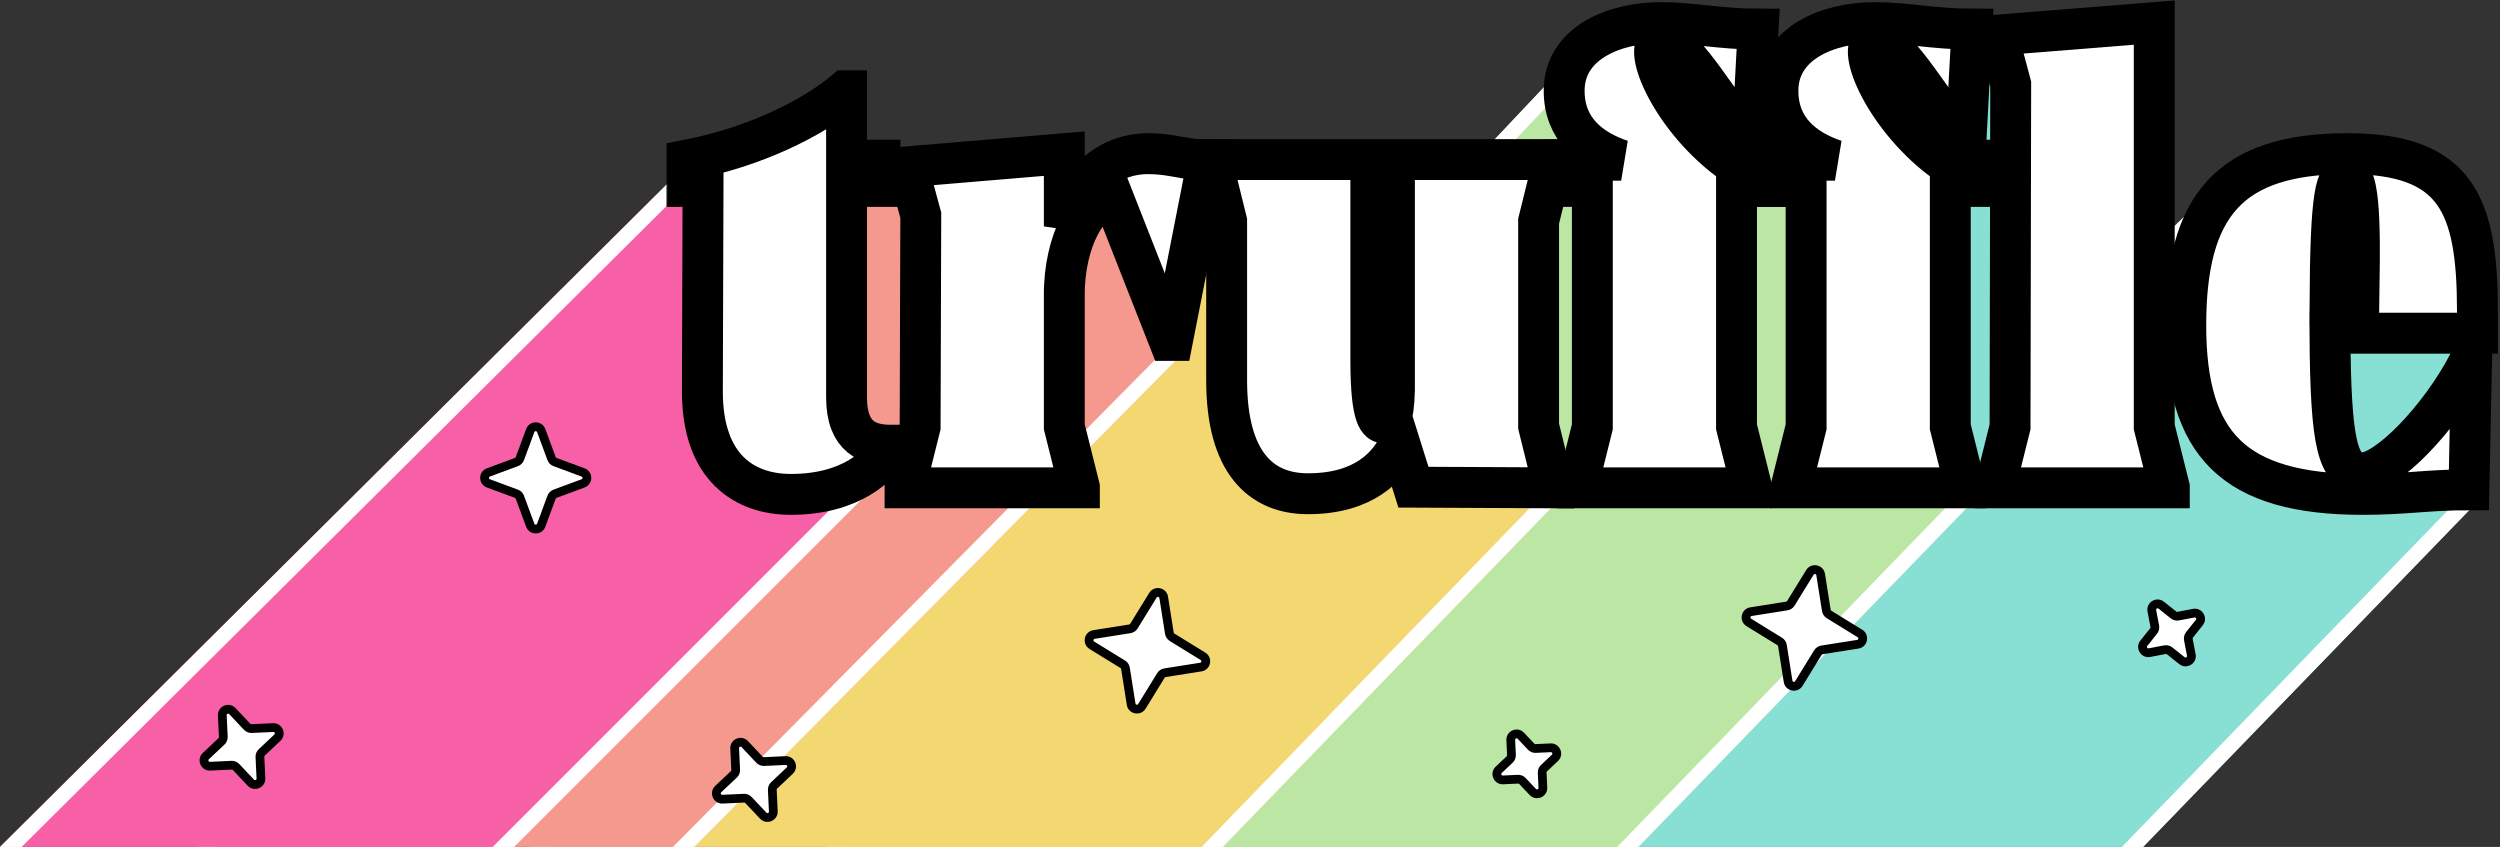 <svg width="856" height="290" viewBox="0 0 856 290" fill="none" xmlns="http://www.w3.org/2000/svg">
<rect x="0" y="0" width="856" height="290" fill="#333333" stroke="none"/>
<path fill-rule="evenodd" clip-rule="evenodd" d="M681.518 6L717.901 102.986L770.973 52.031L845.664 87.639V174.465L733.772 290H394.634L681.518 6Z" fill="#88DFD4"/>
<path fill-rule="evenodd" clip-rule="evenodd" d="M394.634 290L681.518 6L717.901 102.986L770.973 52.031L845.664 87.639V174.465L733.772 290H726.518L840.453 172.355V90.928L771.983 58.285L715.802 112.226L679.465 15.364L402.041 290H394.634Z" fill="white"/>
<path fill-rule="evenodd" clip-rule="evenodd" d="M614.643 37.266L550.375 6.869L282.913 290H560.968L677.176 170.009L655.463 98.061L667.622 13.817L614.643 37.266Z" fill="#BCE6A4"/>
<path fill-rule="evenodd" clip-rule="evenodd" d="M550.375 6.869L614.643 37.266L667.622 13.817L655.463 98.061L677.176 170.009L560.968 290H553.714L671.302 168.583L650.14 98.461L661.119 22.394L614.571 42.997L551.565 13.197L290.081 290H282.913L550.375 6.869Z" fill="white"/>
<path fill-rule="evenodd" clip-rule="evenodd" d="M534.741 170.147L416.625 55.505L181.32 290H418.667L534.741 170.147Z" fill="#F3D771"/>
<path fill-rule="evenodd" clip-rule="evenodd" d="M188.703 290L416.673 62.813L527.376 170.261L411.413 290H418.667L534.741 170.147L416.625 55.505L181.32 290H188.703Z" fill="white"/>
<path fill-rule="evenodd" clip-rule="evenodd" d="M414.019 58.11L306.325 52.031L67.608 290H237.738L406.203 119.774L414.019 58.11Z" fill="#F5998E"/>
<path fill-rule="evenodd" clip-rule="evenodd" d="M408.147 62.998L401.255 117.365L230.407 290H237.738L406.203 119.774L414.019 58.11L306.325 52.031L67.608 290H74.989L308.355 57.365L408.147 62.998Z" fill="white"/>
<path fill-rule="evenodd" clip-rule="evenodd" d="M307.193 158.856L236.845 54.636L0 290H176.05L307.193 158.856Z" fill="#F75FA7"/>
<path fill-rule="evenodd" clip-rule="evenodd" d="M0 290L236.845 54.636L307.193 158.856L176.05 290H168.68L300.47 158.21L236.05 62.772L7.393 290H0Z" fill="white"/>
<mask id="path-11-outside-1_412_403" maskUnits="userSpaceOnUse" x="228.108" y="-0.263" width="628" height="177" fill="black">
<rect fill="white" x="228.108" y="-0.263" width="628" height="177"/>
<path d="M305.123 152.9V152.451C297.494 152.451 289.864 149.983 289.864 136.073V63.828H301.309V54.853H289.864V31.071H289.415C278.194 40.494 258.446 50.366 235.108 54.853V63.828H240.718L240.494 134.053C240.494 160.304 255.08 169.278 270.789 169.278C291.435 169.278 301.309 159.406 305.123 152.9Z"/>
<path d="M400.327 116.553H401.449L413.567 54.853C406.162 54.853 401.225 52.61 393.146 52.61C381.028 52.61 369.808 60.014 364.422 77.514V52.61L311.012 57.097V57.994L315.276 73.7L315.052 146.169L309.89 166.81V167.035H369.583V166.81L364.422 146.169V101.521C364.197 82.225 372.949 67.418 381.028 67.418L400.327 116.553Z"/>
<path d="M414.842 54.629V54.853L420.003 75.719V130.239C420.003 158.285 431.673 169.054 447.83 169.054C466.905 169.054 475.432 159.855 479.247 151.778L483.96 166.81L531.983 167.035V166.81L526.822 145.945V75.719L531.983 54.853V54.629H477.452V133.605C477.228 143.925 475.432 144.823 474.086 144.823C472.291 144.823 469.373 143.925 469.373 123.284V54.629H414.842Z"/>
<path d="M599.748 167.035V166.81L594.586 146.169V63.828H606.256V54.853H591.893C571.023 39.148 561.374 14.019 569.228 14.019C577.082 14.019 589.425 38.25 599.523 48.122L599.972 47.898L601.992 9.981C589.425 9.981 579.102 7.737 568.779 7.737C552.397 7.737 535.567 14.917 535.567 31.071C535.567 44.308 544.543 51.264 555.09 54.853H535.567V63.828H545.216V146.169L540.055 166.81V167.035H599.748Z"/>
<path d="M672.944 167.035V166.81L667.782 146.169V63.828H679.451V54.853H665.089C644.219 39.148 634.57 14.019 642.424 14.019C650.278 14.019 662.621 38.25 672.719 48.122L673.168 47.898L675.188 9.981C662.621 9.981 652.298 7.737 641.975 7.737C625.593 7.737 608.763 14.917 608.763 31.071C608.763 44.308 617.739 51.264 628.286 54.853H608.763V63.828H618.412V146.169L613.251 166.81V167.035H672.944Z"/>
<path d="M742.773 167.035V166.81L737.612 146.169V7.737L684.203 12V12.897L688.466 28.827L688.242 146.169L683.081 166.81V167.035H742.773Z"/>
<path d="M803.837 52.61C763.219 52.61 748.408 70.559 748.408 111.393C748.408 152.002 764.566 169.278 808.998 169.278C823.585 169.278 831.215 167.708 845.353 167.708L846.25 124.181H845.353C835.03 143.925 817.077 161.874 808.998 161.874C800.471 161.874 798.002 152.676 797.778 114.085H848.27V106.457C848.27 70.11 841.089 52.61 803.837 52.61ZM797.778 104.213C798.002 65.398 799.798 60.014 803.837 60.014C808.774 60.014 807.876 87.162 807.652 104.213H797.778Z"/>
</mask>
<path d="M305.123 152.9V152.451C297.494 152.451 289.864 149.983 289.864 136.073V63.828H301.309V54.853H289.864V31.071H289.415C278.194 40.494 258.446 50.366 235.108 54.853V63.828H240.718L240.494 134.053C240.494 160.304 255.08 169.278 270.789 169.278C291.435 169.278 301.309 159.406 305.123 152.9Z" fill="white"/>
<path d="M400.327 116.553H401.449L413.567 54.853C406.162 54.853 401.225 52.61 393.146 52.61C381.028 52.61 369.808 60.014 364.422 77.514V52.61L311.012 57.097V57.994L315.276 73.7L315.052 146.169L309.89 166.81V167.035H369.583V166.81L364.422 146.169V101.521C364.197 82.225 372.949 67.418 381.028 67.418L400.327 116.553Z" fill="white"/>
<path d="M414.842 54.629V54.853L420.003 75.719V130.239C420.003 158.285 431.673 169.054 447.83 169.054C466.905 169.054 475.432 159.855 479.247 151.778L483.96 166.81L531.983 167.035V166.81L526.822 145.945V75.719L531.983 54.853V54.629H477.452V133.605C477.228 143.925 475.432 144.823 474.086 144.823C472.291 144.823 469.373 143.925 469.373 123.284V54.629H414.842Z" fill="white"/>
<path d="M599.748 167.035V166.81L594.586 146.169V63.828H606.256V54.853H591.893C571.023 39.148 561.374 14.019 569.228 14.019C577.082 14.019 589.425 38.25 599.523 48.122L599.972 47.898L601.992 9.981C589.425 9.981 579.102 7.737 568.779 7.737C552.397 7.737 535.567 14.917 535.567 31.071C535.567 44.308 544.543 51.264 555.09 54.853H535.567V63.828H545.216V146.169L540.055 166.81V167.035H599.748Z" fill="white"/>
<path d="M672.944 167.035V166.81L667.782 146.169V63.828H679.451V54.853H665.089C644.219 39.148 634.57 14.019 642.424 14.019C650.278 14.019 662.621 38.25 672.719 48.122L673.168 47.898L675.188 9.981C662.621 9.981 652.298 7.737 641.975 7.737C625.593 7.737 608.763 14.917 608.763 31.071C608.763 44.308 617.739 51.264 628.286 54.853H608.763V63.828H618.412V146.169L613.251 166.81V167.035H672.944Z" fill="white"/>
<path d="M742.773 167.035V166.81L737.612 146.169V7.737L684.203 12V12.897L688.466 28.827L688.242 146.169L683.081 166.81V167.035H742.773Z" fill="white"/>
<path d="M803.837 52.61C763.219 52.61 748.408 70.559 748.408 111.393C748.408 152.002 764.566 169.278 808.998 169.278C823.585 169.278 831.215 167.708 845.353 167.708L846.25 124.181H845.353C835.03 143.925 817.077 161.874 808.998 161.874C800.471 161.874 798.002 152.676 797.778 114.085H848.27V106.457C848.27 70.11 841.089 52.61 803.837 52.61ZM797.778 104.213C798.002 65.398 799.798 60.014 803.837 60.014C808.774 60.014 807.876 87.162 807.652 104.213H797.778Z" fill="white"/>
<path d="M305.123 152.9V152.451C297.494 152.451 289.864 149.983 289.864 136.073V63.828H301.309V54.853H289.864V31.071H289.415C278.194 40.494 258.446 50.366 235.108 54.853V63.828H240.718L240.494 134.053C240.494 160.304 255.08 169.278 270.789 169.278C291.435 169.278 301.309 159.406 305.123 152.9Z" stroke="black" stroke-width="14" mask="url(#path-11-outside-1_412_403)"/>
<path d="M400.327 116.553H401.449L413.567 54.853C406.162 54.853 401.225 52.61 393.146 52.61C381.028 52.61 369.808 60.014 364.422 77.514V52.61L311.012 57.097V57.994L315.276 73.7L315.052 146.169L309.89 166.81V167.035H369.583V166.81L364.422 146.169V101.521C364.197 82.225 372.949 67.418 381.028 67.418L400.327 116.553Z" stroke="black" stroke-width="14" mask="url(#path-11-outside-1_412_403)"/>
<path d="M414.842 54.629V54.853L420.003 75.719V130.239C420.003 158.285 431.673 169.054 447.83 169.054C466.905 169.054 475.432 159.855 479.247 151.778L483.96 166.81L531.983 167.035V166.81L526.822 145.945V75.719L531.983 54.853V54.629H477.452V133.605C477.228 143.925 475.432 144.823 474.086 144.823C472.291 144.823 469.373 143.925 469.373 123.284V54.629H414.842Z" stroke="black" stroke-width="14" mask="url(#path-11-outside-1_412_403)"/>
<path d="M599.748 167.035V166.81L594.586 146.169V63.828H606.256V54.853H591.893C571.023 39.148 561.374 14.019 569.228 14.019C577.082 14.019 589.425 38.25 599.523 48.122L599.972 47.898L601.992 9.981C589.425 9.981 579.102 7.737 568.779 7.737C552.397 7.737 535.567 14.917 535.567 31.071C535.567 44.308 544.543 51.264 555.09 54.853H535.567V63.828H545.216V146.169L540.055 166.81V167.035H599.748Z" stroke="black" stroke-width="14" mask="url(#path-11-outside-1_412_403)"/>
<path d="M672.944 167.035V166.81L667.782 146.169V63.828H679.451V54.853H665.089C644.219 39.148 634.57 14.019 642.424 14.019C650.278 14.019 662.621 38.25 672.719 48.122L673.168 47.898L675.188 9.981C662.621 9.981 652.298 7.737 641.975 7.737C625.593 7.737 608.763 14.917 608.763 31.071C608.763 44.308 617.739 51.264 628.286 54.853H608.763V63.828H618.412V146.169L613.251 166.81V167.035H672.944Z" stroke="black" stroke-width="14" mask="url(#path-11-outside-1_412_403)"/>
<path d="M742.773 167.035V166.81L737.612 146.169V7.737L684.203 12V12.897L688.466 28.827L688.242 146.169L683.081 166.81V167.035H742.773Z" stroke="black" stroke-width="14" mask="url(#path-11-outside-1_412_403)"/>
<path d="M803.837 52.61C763.219 52.61 748.408 70.559 748.408 111.393C748.408 152.002 764.566 169.278 808.998 169.278C823.585 169.278 831.215 167.708 845.353 167.708L846.25 124.181H845.353C835.03 143.925 817.077 161.874 808.998 161.874C800.471 161.874 798.002 152.676 797.778 114.085H848.27V106.457C848.27 70.11 841.089 52.61 803.837 52.61ZM797.778 104.213C798.002 65.398 799.798 60.014 803.837 60.014C808.774 60.014 807.876 87.162 807.652 104.213H797.778Z" stroke="black" stroke-width="14" mask="url(#path-11-outside-1_412_403)"/>
<path fill-rule="evenodd" clip-rule="evenodd" d="M181.556 147.424C182.201 145.683 184.663 145.683 185.308 147.424L188.86 157.024C189.063 157.571 189.494 158.003 190.042 158.205L199.641 161.757C201.383 162.402 201.383 164.865 199.641 165.509L190.042 169.061C189.494 169.264 189.063 169.695 188.86 170.243L185.308 179.842C184.663 181.584 182.201 181.584 181.556 179.842L178.004 170.243C177.802 169.695 177.37 169.264 176.823 169.061L167.223 165.509C165.482 164.865 165.482 162.402 167.223 161.757L176.823 158.205C177.37 158.003 177.802 157.571 178.004 157.024L181.556 147.424ZM76.113 244.946C76.026 243.091 78.294 242.13 79.567 243.481L84.616 248.84C85.016 249.265 85.582 249.493 86.165 249.466L93.519 249.122C95.374 249.035 96.336 251.302 94.984 252.575L89.626 257.624C89.201 258.024 88.972 258.59 88.999 259.173L89.344 266.528C89.43 268.382 87.163 269.344 85.89 267.993L80.841 262.634C80.441 262.209 79.875 261.98 79.292 262.008L71.938 262.352C70.083 262.439 69.121 260.172 70.472 258.899L75.831 253.85C76.256 253.45 76.485 252.884 76.458 252.301L76.113 244.946ZM255.004 254.771C253.731 253.42 251.464 254.382 251.551 256.236L251.895 263.591C251.922 264.174 251.694 264.74 251.269 265.14L245.91 270.189C244.558 271.462 245.52 273.729 247.375 273.642L254.729 273.298C255.312 273.271 255.878 273.5 256.279 273.924L261.327 279.283C262.601 280.635 264.868 279.673 264.781 277.818L264.437 270.464C264.409 269.881 264.638 269.315 265.063 268.915L270.422 263.866C271.773 262.593 270.811 260.325 268.957 260.412L261.602 260.757C261.019 260.784 260.453 260.555 260.053 260.13L255.004 254.771ZM394.772 203.797C395.745 202.216 398.16 202.699 398.45 204.533L400.393 216.813C400.484 217.389 400.822 217.897 401.319 218.203L411.906 224.722C413.486 225.696 413.003 228.11 411.169 228.4L398.89 230.343C398.313 230.434 397.805 230.773 397.499 231.27L390.98 241.856C390.007 243.437 387.592 242.953 387.302 241.12L385.36 228.84C385.268 228.263 384.93 227.755 384.433 227.449L373.847 220.931C372.266 219.957 372.749 217.542 374.583 217.252L386.863 215.31C387.439 215.219 387.947 214.88 388.253 214.383L394.772 203.797ZM623.392 196.717C623.102 194.883 620.687 194.4 619.714 195.98L613.195 206.567C612.889 207.064 612.381 207.402 611.804 207.493L599.525 209.436C597.691 209.726 597.208 212.141 598.789 213.114L609.375 219.633C609.872 219.939 610.21 220.447 610.302 221.024L612.244 233.303C612.534 235.137 614.949 235.62 615.922 234.039L622.441 223.453C622.747 222.956 623.255 222.618 623.832 222.526L636.111 220.584C637.945 220.294 638.428 217.879 636.847 216.906L626.261 210.387C625.764 210.081 625.426 209.573 625.335 208.996L623.392 196.717ZM736.79 209.142C736.442 207.318 738.55 206.045 740.002 207.203L744.207 210.556C744.663 210.92 745.256 211.066 745.829 210.957L751.112 209.947C752.935 209.599 754.208 211.707 753.051 213.159L749.697 217.364C749.334 217.82 749.187 218.413 749.297 218.986L750.306 224.269C750.654 226.092 748.546 227.365 747.095 226.208L742.89 222.854C742.433 222.491 741.841 222.344 741.267 222.454L735.985 223.463C734.161 223.811 732.888 221.703 734.046 220.252L737.399 216.047C737.763 215.59 737.909 214.998 737.8 214.424L736.79 209.142ZM520.739 251.918C519.466 250.566 517.199 251.528 517.286 253.383L517.526 258.515C517.553 259.098 517.324 259.664 516.899 260.064L513.16 263.587C511.809 264.86 512.771 267.127 514.625 267.04L519.757 266.8C520.34 266.773 520.906 267.001 521.306 267.426L524.829 271.165C526.102 272.517 528.369 271.555 528.283 269.7L528.042 264.569C528.015 263.986 528.244 263.42 528.669 263.019L532.408 259.497C533.759 258.223 532.797 255.956 530.943 256.043L525.811 256.283C525.228 256.311 524.662 256.082 524.262 255.657L520.739 251.918Z" fill="white"/>
<path d="M185.308 147.424L186.715 146.903L186.715 146.903L185.308 147.424ZM181.556 147.424L182.963 147.944L182.963 147.944L181.556 147.424ZM188.86 157.024L187.453 157.544L187.453 157.544L188.86 157.024ZM190.042 158.205L190.562 156.798L190.562 156.798L190.042 158.205ZM199.641 161.757L199.121 163.164L199.641 161.757ZM199.641 165.509L199.121 164.102L199.641 165.509ZM190.042 169.061L189.521 167.654L190.042 169.061ZM188.86 170.243L187.453 169.722L187.453 169.722L188.86 170.243ZM185.308 179.842L186.715 180.363L186.715 180.363L185.308 179.842ZM181.556 179.842L182.963 179.322L182.963 179.322L181.556 179.842ZM178.004 170.243L176.597 170.763V170.763L178.004 170.243ZM176.823 169.061L177.343 167.654L177.343 167.654L176.823 169.061ZM167.223 165.509L167.743 164.102H167.743L167.223 165.509ZM167.223 161.757L167.743 163.164H167.743L167.223 161.757ZM176.823 158.205L177.343 159.612V159.612L176.823 158.205ZM178.004 157.024L176.597 156.503V156.503L178.004 157.024ZM79.567 243.481L78.475 244.51H78.475L79.567 243.481ZM76.113 244.946L77.612 244.876L76.113 244.946ZM84.616 248.84L83.524 249.868H83.524L84.616 248.84ZM86.165 249.466L86.095 247.968H86.095L86.165 249.466ZM93.519 249.122L93.59 250.62H93.59L93.519 249.122ZM94.984 252.575L93.956 251.484L94.984 252.575ZM89.626 257.624L88.597 256.532L88.597 256.532L89.626 257.624ZM88.999 259.173L87.501 259.244L88.999 259.173ZM89.344 266.528L90.842 266.458L89.344 266.528ZM85.89 267.993L86.982 266.964H86.982L85.89 267.993ZM80.841 262.634L81.933 261.605H81.933L80.841 262.634ZM79.292 262.008L79.362 263.506H79.362L79.292 262.008ZM71.938 262.352L71.867 260.854H71.867L71.938 262.352ZM70.472 258.899L71.501 259.99H71.501L70.472 258.899ZM75.831 253.85L74.803 252.758L74.803 252.758L75.831 253.85ZM76.458 252.301L74.959 252.371L76.458 252.301ZM251.551 256.236L250.052 256.307V256.307L251.551 256.236ZM255.004 254.771L253.912 255.8L255.004 254.771ZM251.895 263.591L250.397 263.661V263.661L251.895 263.591ZM251.269 265.14L250.24 264.048L250.24 264.048L251.269 265.14ZM245.91 270.189L246.938 271.281L245.91 270.189ZM247.375 273.642L247.445 275.141L247.375 273.642ZM254.729 273.298L254.8 274.796L254.729 273.298ZM256.279 273.924L257.37 272.896L257.37 272.896L256.279 273.924ZM261.327 279.283L262.419 278.255L261.327 279.283ZM264.781 277.818L266.279 277.748L264.781 277.818ZM264.437 270.464L265.935 270.394V270.394L264.437 270.464ZM265.063 268.915L266.091 270.006V270.006L265.063 268.915ZM270.422 263.866L269.393 262.774L270.422 263.866ZM268.957 260.412L269.027 261.911L268.957 260.412ZM261.602 260.757L261.532 259.258H261.532L261.602 260.757ZM260.053 260.13L258.961 261.159L258.961 261.159L260.053 260.13ZM398.45 204.533L399.932 204.299L398.45 204.533ZM394.772 203.797L396.049 204.583V204.583L394.772 203.797ZM400.393 216.813L401.874 216.578V216.578L400.393 216.813ZM401.319 218.203L400.533 219.481L401.319 218.203ZM411.906 224.722L412.692 223.445L411.906 224.722ZM411.169 228.4L411.404 229.882L411.169 228.4ZM398.89 230.343L399.124 231.824V231.824L398.89 230.343ZM397.499 231.27L398.776 232.056V232.056L397.499 231.27ZM390.98 241.856L392.258 242.642L390.98 241.856ZM387.302 241.12L388.784 240.885V240.885L387.302 241.12ZM385.36 228.84L383.878 229.074V229.074L385.36 228.84ZM384.433 227.449L385.219 226.172L384.433 227.449ZM373.847 220.931L373.06 222.208L373.847 220.931ZM374.583 217.252L374.349 215.771H374.349L374.583 217.252ZM386.863 215.31L386.628 213.828L386.863 215.31ZM388.253 214.383L386.976 213.597L386.976 213.597L388.253 214.383ZM619.714 195.98L620.991 196.767L619.714 195.98ZM623.392 196.717L624.874 196.482V196.482L623.392 196.717ZM613.195 206.567L611.918 205.78V205.78L613.195 206.567ZM611.804 207.493L612.039 208.975L611.804 207.493ZM599.525 209.436L599.759 210.917H599.759L599.525 209.436ZM598.789 213.114L598.002 214.391L598.002 214.391L598.789 213.114ZM609.375 219.633L608.588 220.91V220.91L609.375 219.633ZM610.302 221.024L608.82 221.258V221.258L610.302 221.024ZM612.244 233.303L610.762 233.537V233.537L612.244 233.303ZM615.922 234.039L617.2 234.826L615.922 234.039ZM622.441 223.453L623.718 224.24V224.24L622.441 223.453ZM623.832 222.526L623.597 221.045L623.832 222.526ZM636.111 220.584L635.877 219.102L636.111 220.584ZM636.847 216.906L636.061 218.183L636.847 216.906ZM626.261 210.387L627.048 209.11L627.048 209.11L626.261 210.387ZM625.335 208.996L626.816 208.762V208.762L625.335 208.996ZM740.002 207.203L740.937 206.03L740.937 206.03L740.002 207.203ZM736.79 209.142L738.264 208.86V208.86L736.79 209.142ZM744.207 210.556L745.142 209.383V209.383L744.207 210.556ZM745.829 210.957L746.111 212.43V212.43L745.829 210.957ZM751.112 209.947L751.393 211.421L751.112 209.947ZM753.051 213.159L754.223 214.094L754.223 214.094L753.051 213.159ZM749.697 217.364L748.525 216.428L748.525 216.429L749.697 217.364ZM749.297 218.986L750.77 218.705V218.704L749.297 218.986ZM750.306 224.269L748.833 224.55V224.55L750.306 224.269ZM747.095 226.208L746.159 227.38V227.38L747.095 226.208ZM742.89 222.854L743.825 221.682L743.825 221.682L742.89 222.854ZM741.267 222.454L741.549 223.927H741.549L741.267 222.454ZM735.985 223.463L736.266 224.936L735.985 223.463ZM734.046 220.252L735.219 221.187V221.187L734.046 220.252ZM737.399 216.047L736.226 215.111L736.226 215.112L737.399 216.047ZM737.8 214.424L739.273 214.143L739.273 214.143L737.8 214.424ZM517.286 253.383L518.784 253.313V253.313L517.286 253.383ZM520.739 251.918L521.831 250.889V250.889L520.739 251.918ZM517.526 258.515L516.027 258.585V258.585L517.526 258.515ZM516.899 260.064L515.871 258.972V258.972L516.899 260.064ZM513.16 263.587L514.189 264.678L513.16 263.587ZM514.625 267.04L514.695 268.539L514.625 267.04ZM519.757 266.8L519.827 268.298L519.757 266.8ZM521.306 267.426L522.398 266.398L522.398 266.398L521.306 267.426ZM524.829 271.165L525.921 270.137V270.137L524.829 271.165ZM528.283 269.7L529.781 269.63V269.63L528.283 269.7ZM528.042 264.569L526.544 264.639V264.639L528.042 264.569ZM528.669 263.019L527.64 261.928L527.64 261.928L528.669 263.019ZM532.408 259.497L533.437 260.588V260.588L532.408 259.497ZM530.943 256.043L531.013 257.541L530.943 256.043ZM525.811 256.283L525.741 254.785L525.811 256.283ZM524.262 255.657L525.354 254.628V254.628L524.262 255.657ZM186.715 146.903C185.587 143.856 181.277 143.856 180.15 146.903L182.963 147.944C183.124 147.509 183.74 147.509 183.901 147.944L186.715 146.903ZM190.267 156.503L186.715 146.903L183.901 147.944L187.453 157.544L190.267 156.503ZM190.562 156.798C190.425 156.748 190.317 156.64 190.267 156.503L187.453 157.544C187.808 158.502 188.563 159.257 189.521 159.612L190.562 156.798ZM200.162 160.351L190.562 156.798L189.521 159.612L199.121 163.164L200.162 160.351ZM200.162 166.916C203.209 165.788 203.209 161.478 200.162 160.351L199.121 163.164C199.556 163.325 199.556 163.941 199.121 164.102L200.162 166.916ZM190.562 170.468L200.162 166.916L199.121 164.102L189.521 167.654L190.562 170.468ZM190.267 170.763C190.317 170.626 190.425 170.518 190.562 170.468L189.521 167.654C188.563 168.009 187.808 168.764 187.453 169.722L190.267 170.763ZM186.715 180.363L190.267 170.763L187.453 169.722L183.901 179.322L186.715 180.363ZM180.15 180.363C181.277 183.41 185.587 183.41 186.715 180.363L183.901 179.322C183.74 179.757 183.124 179.757 182.963 179.322L180.15 180.363ZM176.597 170.763L180.15 180.363L182.963 179.322L179.411 169.722L176.597 170.763ZM176.302 170.468C176.439 170.518 176.547 170.626 176.597 170.763L179.411 169.722C179.056 168.764 178.301 168.009 177.343 167.654L176.302 170.468ZM166.702 166.916L176.302 170.468L177.343 167.654L167.743 164.102L166.702 166.916ZM166.702 160.351C163.655 161.478 163.655 165.788 166.702 166.916L167.743 164.102C167.308 163.941 167.308 163.325 167.743 163.164L166.702 160.351ZM176.302 156.798L166.702 160.351L167.743 163.164L177.343 159.612L176.302 156.798ZM176.597 156.503C176.547 156.64 176.439 156.748 176.302 156.798L177.343 159.612C178.301 159.257 179.056 158.502 179.411 157.544L176.597 156.503ZM180.15 146.903L176.597 156.503L179.411 157.544L182.963 147.944L180.15 146.903ZM80.659 242.452C78.431 240.087 74.463 241.771 74.615 245.016L77.612 244.876C77.59 244.412 78.157 244.172 78.475 244.51L80.659 242.452ZM85.707 247.811L80.659 242.452L78.475 244.51L83.524 249.868L85.707 247.811ZM86.095 247.968C85.949 247.975 85.808 247.917 85.707 247.811L83.524 249.868C84.224 250.612 85.215 251.012 86.235 250.965L86.095 247.968ZM93.449 247.623L86.095 247.968L86.235 250.965L93.59 250.62L93.449 247.623ZM96.013 253.667C98.378 251.439 96.695 247.471 93.449 247.623L93.59 250.62C94.053 250.598 94.294 251.165 93.956 251.484L96.013 253.667ZM90.654 258.716L96.013 253.667L93.956 251.484L88.597 256.532L90.654 258.716ZM90.498 259.103C90.491 258.957 90.548 258.816 90.654 258.716L88.597 256.532C87.853 257.233 87.453 258.223 87.501 259.244L90.498 259.103ZM90.842 266.458L90.498 259.103L87.501 259.244L87.845 266.598L90.842 266.458ZM84.798 269.021C87.026 271.386 90.994 269.703 90.842 266.458L87.845 266.598C87.867 267.062 87.3 267.302 86.982 266.964L84.798 269.021ZM79.749 263.663L84.798 269.021L86.982 266.964L81.933 261.605L79.749 263.663ZM79.362 263.506C79.508 263.499 79.65 263.556 79.749 263.663L81.933 261.605C81.233 260.862 80.242 260.462 79.222 260.509L79.362 263.506ZM72.008 263.85L79.362 263.506L79.222 260.509L71.867 260.854L72.008 263.85ZM69.444 257.807C67.079 260.035 68.762 264.002 72.008 263.85L71.867 260.854C71.404 260.875 71.163 260.309 71.501 259.99L69.444 257.807ZM74.803 252.758L69.444 257.807L71.501 259.99L76.86 254.942L74.803 252.758ZM74.959 252.371C74.966 252.516 74.909 252.658 74.803 252.758L76.86 254.942C77.603 254.241 78.004 253.251 77.956 252.23L74.959 252.371ZM74.615 245.016L74.959 252.371L77.956 252.23L77.612 244.876L74.615 245.016ZM253.049 256.166C253.027 255.703 253.594 255.462 253.912 255.8L256.096 253.743C253.868 251.378 249.9 253.061 250.052 256.307L253.049 256.166ZM253.393 263.521L253.049 256.166L250.052 256.307L250.397 263.661L253.393 263.521ZM252.297 266.232C253.041 265.531 253.441 264.541 253.393 263.521L250.397 263.661C250.404 263.807 250.346 263.948 250.24 264.048L252.297 266.232ZM246.938 271.281L252.297 266.232L250.24 264.048L244.881 269.097L246.938 271.281ZM247.305 272.144C246.841 272.166 246.601 271.599 246.938 271.281L244.881 269.097C242.516 271.325 244.199 275.293 247.445 275.141L247.305 272.144ZM254.659 271.8L247.305 272.144L247.445 275.141L254.8 274.796L254.659 271.8ZM257.37 272.896C256.67 272.152 255.68 271.752 254.659 271.8L254.8 274.796C254.945 274.79 255.087 274.847 255.187 274.953L257.37 272.896ZM262.419 278.255L257.37 272.896L255.187 274.953L260.236 280.312L262.419 278.255ZM263.283 277.888C263.304 278.352 262.737 278.593 262.419 278.255L260.236 280.312C262.464 282.677 266.431 280.994 266.279 277.748L263.283 277.888ZM262.938 270.534L263.283 277.888L266.279 277.748L265.935 270.394L262.938 270.534ZM264.034 267.823C263.291 268.523 262.89 269.514 262.938 270.534L265.935 270.394C265.928 270.248 265.985 270.106 266.091 270.006L264.034 267.823ZM269.393 262.774L264.034 267.823L266.091 270.006L271.45 264.958L269.393 262.774ZM269.027 261.911C269.491 261.889 269.731 262.456 269.393 262.774L271.45 264.958C273.815 262.729 272.132 258.762 268.887 258.914L269.027 261.911ZM261.672 262.255L269.027 261.911L268.887 258.914L261.532 259.258L261.672 262.255ZM258.961 261.159C259.662 261.902 260.652 262.303 261.672 262.255L261.532 259.258C261.386 259.265 261.245 259.208 261.145 259.102L258.961 261.159ZM253.912 255.8L258.961 261.159L261.145 259.102L256.096 253.743L253.912 255.8ZM399.932 204.299C399.424 201.09 395.198 200.244 393.495 203.01L396.049 204.583C396.292 204.188 396.896 204.309 396.969 204.767L399.932 204.299ZM401.874 216.578L399.932 204.299L396.969 204.767L398.911 217.047L401.874 216.578ZM402.106 216.926C401.982 216.849 401.897 216.723 401.874 216.578L398.911 217.047C399.071 218.056 399.663 218.945 400.533 219.481L402.106 216.926ZM412.692 223.445L402.106 216.926L400.533 219.481L411.119 225.999L412.692 223.445ZM411.404 229.882C414.613 229.374 415.459 225.148 412.692 223.445L411.119 225.999C411.514 226.243 411.393 226.846 410.935 226.919L411.404 229.882ZM399.124 231.824L411.404 229.882L410.935 226.919L398.655 228.861L399.124 231.824ZM398.776 232.056C398.853 231.932 398.98 231.847 399.124 231.824L398.655 228.861C397.646 229.021 396.758 229.613 396.222 230.483L398.776 232.056ZM392.258 242.642L398.776 232.056L396.222 230.483L389.703 241.069L392.258 242.642ZM385.82 241.354C386.328 244.563 390.554 245.409 392.258 242.642L389.703 241.069C389.46 241.464 388.856 241.344 388.784 240.885L385.82 241.354ZM383.878 229.074L385.82 241.354L388.784 240.885L386.841 228.606L383.878 229.074ZM383.646 228.727C383.771 228.803 383.855 228.93 383.878 229.074L386.841 228.606C386.682 227.597 386.089 226.708 385.219 226.172L383.646 228.727ZM373.06 222.208L383.646 228.727L385.219 226.172L374.633 219.653L373.06 222.208ZM374.349 215.771C371.139 216.278 370.294 220.504 373.06 222.208L374.633 219.653C374.238 219.41 374.359 218.806 374.817 218.734L374.349 215.771ZM386.628 213.828L374.349 215.771L374.817 218.734L387.097 216.791L386.628 213.828ZM386.976 213.597C386.899 213.721 386.772 213.805 386.628 213.828L387.097 216.791C388.106 216.632 388.995 216.039 389.53 215.17L386.976 213.597ZM393.495 203.01L386.976 213.597L389.53 215.17L396.049 204.583L393.495 203.01ZM620.991 196.767C621.234 196.372 621.838 196.493 621.911 196.951L624.874 196.482C624.366 193.273 620.14 192.427 618.436 195.194L620.991 196.767ZM614.472 207.353L620.991 196.767L618.436 195.194L611.918 205.78L614.472 207.353ZM612.039 208.975C613.048 208.815 613.937 208.223 614.472 207.353L611.918 205.78C611.841 205.904 611.714 205.989 611.57 206.012L612.039 208.975ZM599.759 210.917L612.039 208.975L611.57 206.012L599.29 207.954L599.759 210.917ZM599.575 211.837C599.18 211.594 599.301 210.99 599.759 210.917L599.29 207.954C596.081 208.462 595.236 212.688 598.002 214.391L599.575 211.837ZM610.161 218.356L599.575 211.837L598.002 214.391L608.588 220.91L610.161 218.356ZM611.783 220.789C611.624 219.78 611.031 218.891 610.161 218.356L608.588 220.91C608.713 220.987 608.797 221.114 608.82 221.258L611.783 220.789ZM613.725 233.069L611.783 220.789L608.82 221.258L610.762 233.537L613.725 233.069ZM614.645 233.253C614.402 233.648 613.798 233.527 613.725 233.069L610.762 233.537C611.27 236.747 615.496 237.592 617.2 234.826L614.645 233.253ZM621.164 222.667L614.645 233.253L617.2 234.826L623.718 224.24L621.164 222.667ZM623.597 221.045C622.588 221.204 621.699 221.797 621.164 222.667L623.718 224.24C623.795 224.115 623.922 224.031 624.066 224.008L623.597 221.045ZM635.877 219.102L623.597 221.045L624.066 224.008L636.346 222.066L635.877 219.102ZM636.061 218.183C636.456 218.426 636.335 219.03 635.877 219.102L636.346 222.066C639.555 221.558 640.401 217.332 637.634 215.628L636.061 218.183ZM625.475 211.664L636.061 218.183L637.634 215.628L627.048 209.11L625.475 211.664ZM623.853 209.231C624.013 210.24 624.605 211.129 625.475 211.664L627.048 209.11C626.924 209.033 626.839 208.906 626.816 208.762L623.853 209.231ZM621.911 196.951L623.853 209.231L626.816 208.762L624.874 196.482L621.911 196.951ZM740.937 206.03C738.397 204.004 734.707 206.232 735.317 209.423L738.264 208.86C738.177 208.404 738.704 208.086 739.067 208.376L740.937 206.03ZM745.142 209.383L740.937 206.03L739.067 208.376L743.271 211.729L745.142 209.383ZM745.548 209.483C745.404 209.511 745.256 209.474 745.142 209.383L743.271 211.729C744.07 212.366 745.107 212.622 746.111 212.43L745.548 209.483ZM750.83 208.474L745.548 209.483L746.111 212.43L751.393 211.421L750.83 208.474ZM754.223 214.094C756.249 211.554 754.021 207.864 750.83 208.474L751.393 211.421C751.849 211.334 752.167 211.861 751.878 212.224L754.223 214.094ZM750.87 218.299L754.223 214.094L751.878 212.224L748.525 216.428L750.87 218.299ZM750.77 218.704C750.743 218.561 750.779 218.413 750.87 218.299L748.525 216.429C747.888 217.227 747.632 218.264 747.823 219.268L750.77 218.704ZM751.779 223.987L750.77 218.705L747.823 219.268L748.833 224.55L751.779 223.987ZM746.159 227.38C748.7 229.406 752.389 227.178 751.779 223.987L748.833 224.55C748.92 225.006 748.393 225.324 748.03 225.035L746.159 227.38ZM741.955 224.027L746.159 227.38L748.03 225.035L743.825 221.682L741.955 224.027ZM741.549 223.927C741.692 223.9 741.84 223.936 741.955 224.027L743.825 221.682C743.026 221.045 741.989 220.789 740.986 220.98L741.549 223.927ZM736.266 224.936L741.549 223.927L740.986 220.98L735.703 221.99L736.266 224.936ZM732.873 219.316C730.847 221.857 733.075 225.546 736.266 224.936L735.703 221.99C735.247 222.077 734.929 221.55 735.219 221.187L732.873 219.316ZM736.226 215.112L732.873 219.316L735.219 221.187L738.572 216.982L736.226 215.112ZM736.326 214.706C736.354 214.849 736.317 214.997 736.226 215.111L738.572 216.982C739.209 216.183 739.465 215.146 739.273 214.143L736.326 214.706ZM735.317 209.423L736.326 214.706L739.273 214.143L738.264 208.86L735.317 209.423ZM518.784 253.313C518.762 252.849 519.329 252.609 519.647 252.946L521.831 250.889C519.603 248.524 515.635 250.207 515.787 253.453L518.784 253.313ZM519.024 258.444L518.784 253.313L515.787 253.453L516.027 258.585L519.024 258.444ZM517.928 261.156C518.672 260.455 519.072 259.465 519.024 258.444L516.027 258.585C516.034 258.73 515.977 258.872 515.871 258.972L517.928 261.156ZM514.189 264.678L517.928 261.156L515.871 258.972L512.132 262.495L514.189 264.678ZM514.555 265.542C514.091 265.564 513.851 264.997 514.189 264.678L512.132 262.495C509.767 264.723 511.45 268.691 514.695 268.539L514.555 265.542ZM519.687 265.302L514.555 265.542L514.695 268.539L519.827 268.298L519.687 265.302ZM522.398 266.398C521.698 265.654 520.707 265.254 519.687 265.302L519.827 268.298C519.973 268.291 520.114 268.349 520.215 268.455L522.398 266.398ZM525.921 270.137L522.398 266.398L520.214 268.455L523.737 272.194L525.921 270.137ZM526.784 269.771C526.806 270.234 526.239 270.475 525.921 270.137L523.737 272.194C525.965 274.559 529.933 272.876 529.781 269.63L526.784 269.771ZM526.544 264.639L526.784 269.771L529.781 269.63L529.541 264.499L526.544 264.639ZM527.64 261.928C526.897 262.628 526.496 263.618 526.544 264.639L529.541 264.499C529.534 264.353 529.591 264.211 529.697 264.111L527.64 261.928ZM531.379 258.405L527.64 261.928L529.697 264.111L533.437 260.588L531.379 258.405ZM531.013 257.541C531.477 257.52 531.717 258.087 531.379 258.405L533.437 260.588C535.801 258.36 534.118 254.393 530.873 254.545L531.013 257.541ZM525.881 257.782L531.013 257.541L530.873 254.545L525.741 254.785L525.881 257.782ZM523.17 256.686C523.871 257.429 524.861 257.83 525.881 257.782L525.741 254.785C525.595 254.792 525.454 254.735 525.354 254.628L523.17 256.686ZM519.647 252.946L523.17 256.686L525.354 254.628L521.831 250.889L519.647 252.946Z" fill="black"/>
</svg>
